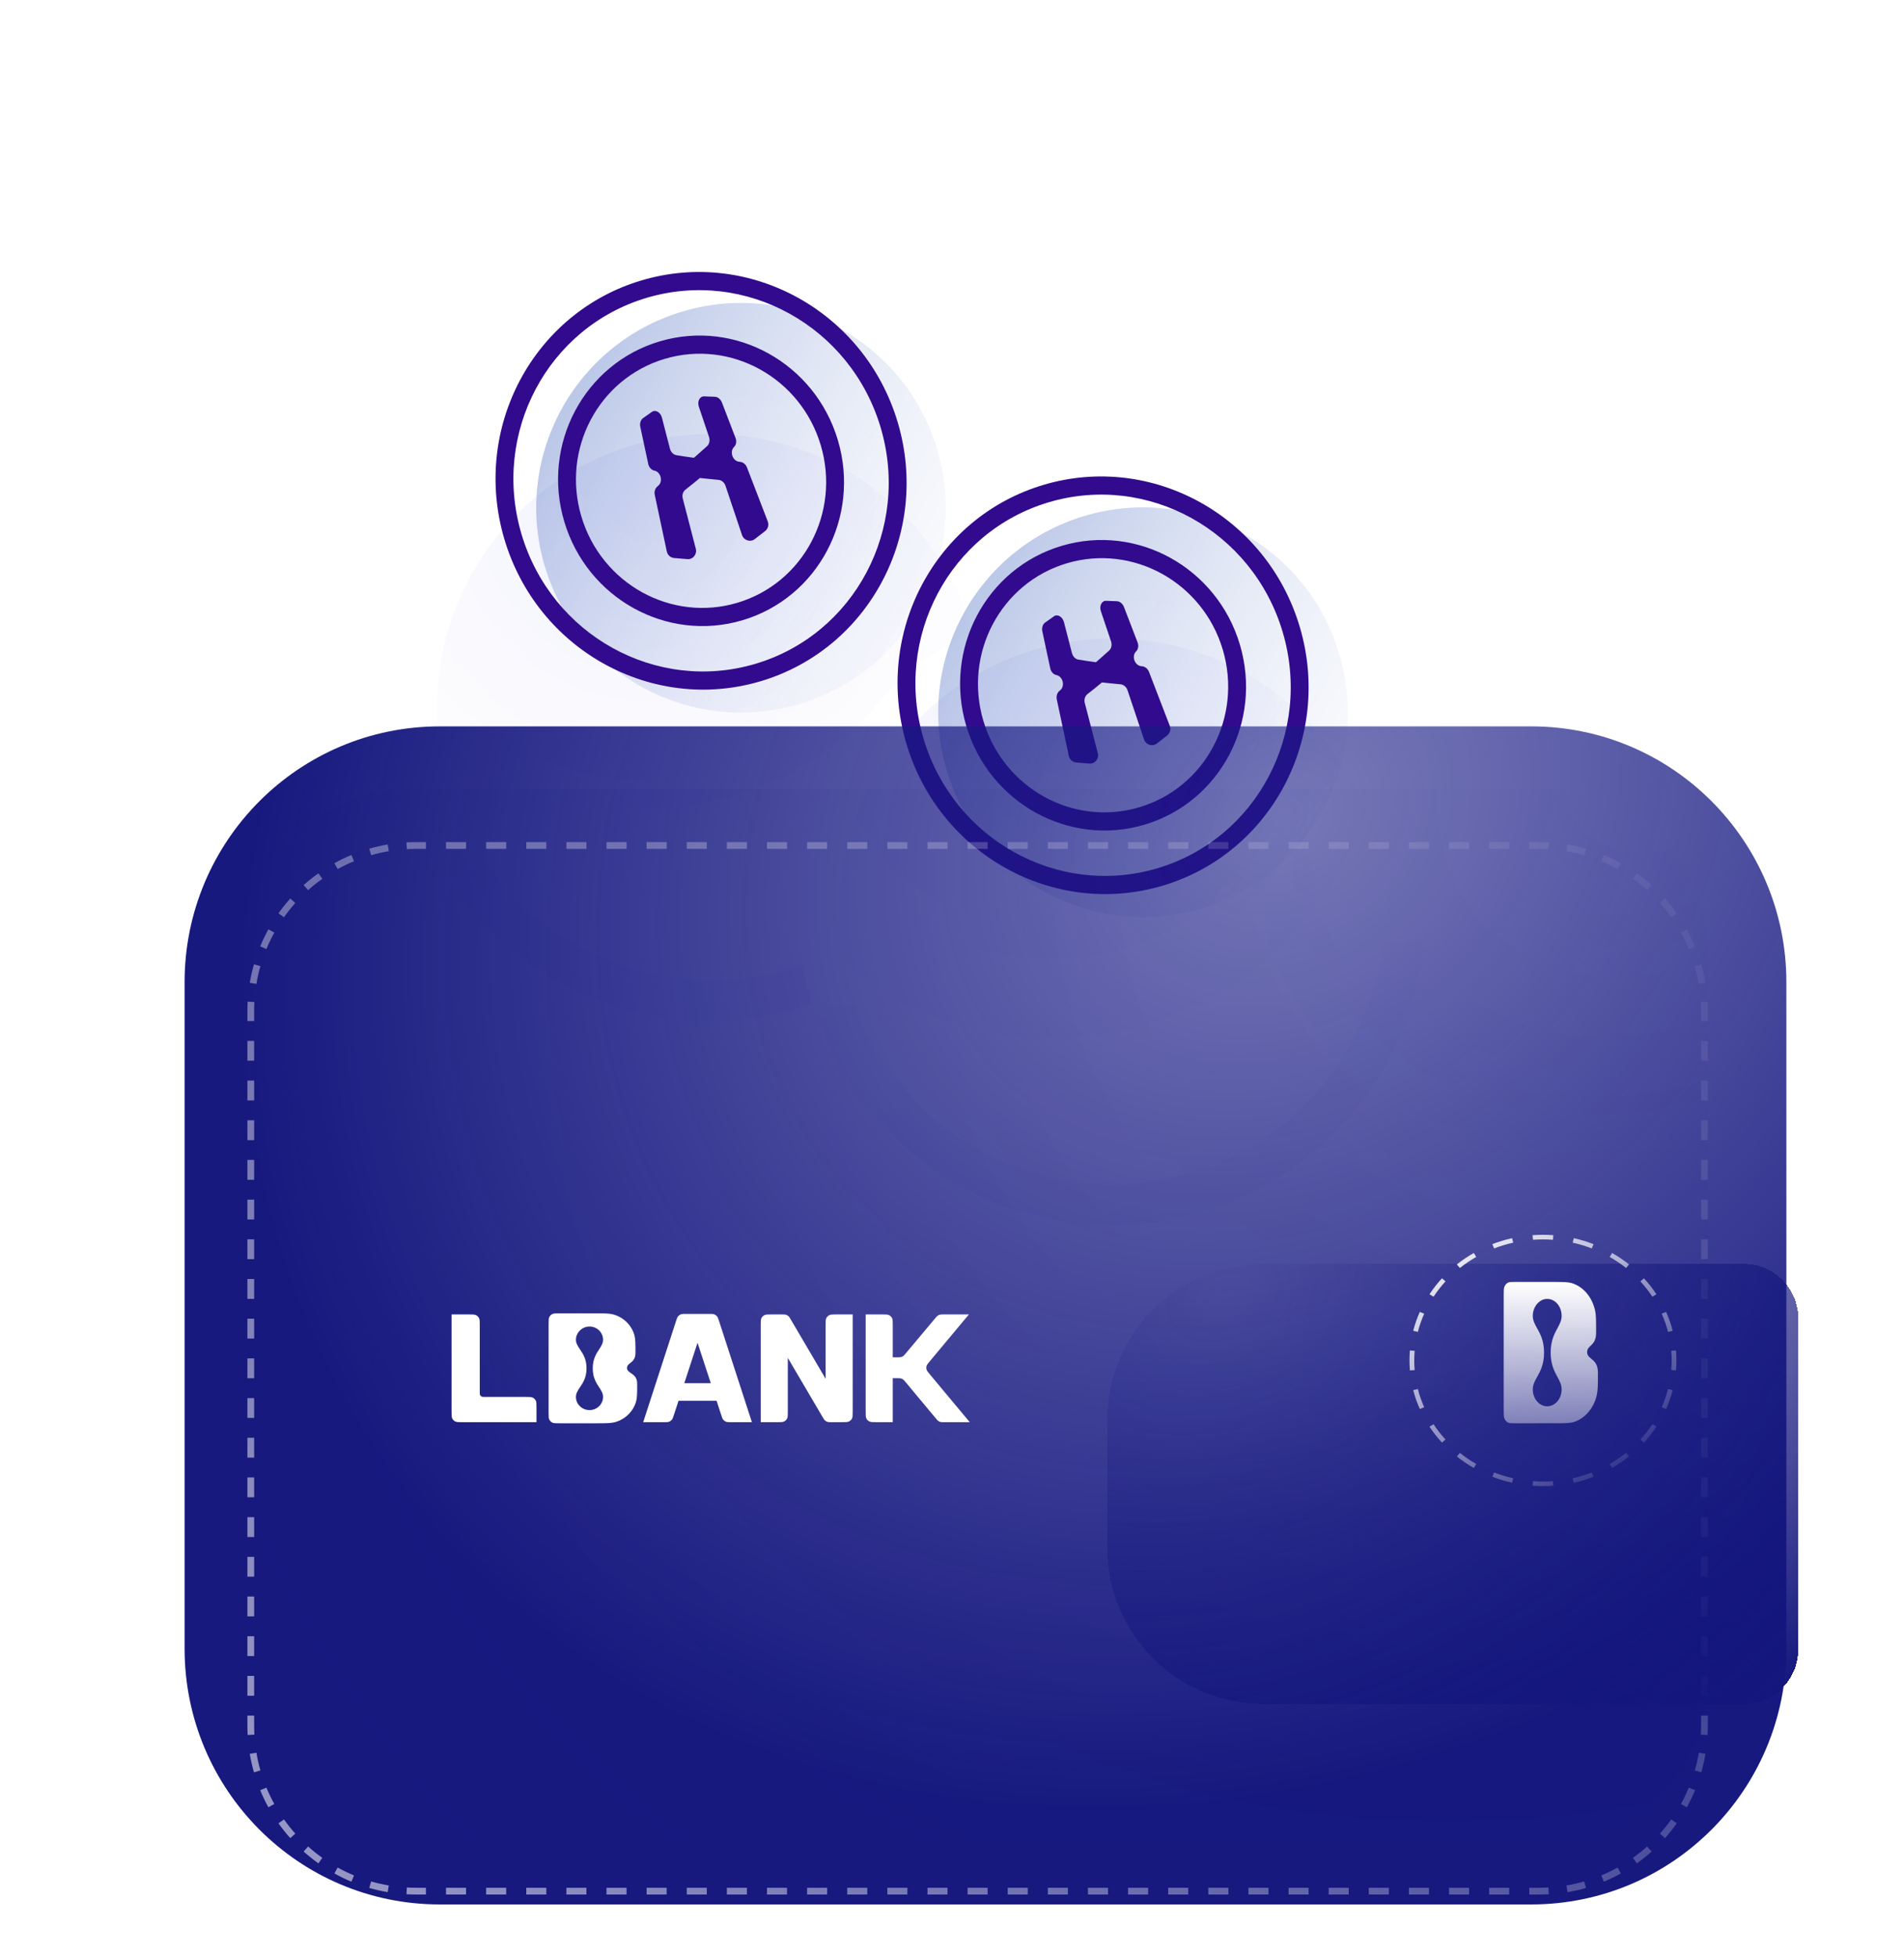 <svg width="108" height="111" viewBox="0 0 108 111" fill="none" xmlns="http://www.w3.org/2000/svg">
<g filter="url(#filter0_d_967_12671)">
<path d="M57.319 22.042C60.115 31.454 54.752 41.351 45.34 44.147C35.928 46.943 26.031 41.58 23.235 32.168C20.439 22.756 25.802 12.859 35.214 10.063C44.626 7.267 54.523 12.63 57.319 22.042Z" fill="url(#paint0_radial_967_12671)"/>
</g>
<g filter="url(#filter1_d_967_12671)">
<path fill-rule="evenodd" clip-rule="evenodd" d="M44.687 41.949C52.885 39.514 57.557 30.893 55.121 22.695C52.686 14.497 44.065 9.825 35.867 12.261C27.669 14.696 22.997 23.317 25.432 31.515C27.868 39.713 36.489 44.385 44.687 41.949ZM45.34 44.147C54.752 41.351 60.115 31.454 57.319 22.042C54.523 12.63 44.626 7.267 35.214 10.063C25.802 12.859 20.439 22.756 23.235 32.168C26.031 41.58 35.928 46.943 45.34 44.147Z" fill="url(#paint1_linear_967_12671)"/>
</g>
<path d="M30.898 32.103C29.072 25.954 32.575 19.488 38.724 17.662C44.873 15.835 51.338 19.339 53.165 25.488C54.992 31.636 51.488 38.102 45.339 39.928C39.19 41.755 32.725 38.251 30.898 32.103Z" fill="url(#paint2_linear_967_12671)"/>
<path fill-rule="evenodd" clip-rule="evenodd" d="M42.85 37.645C48.475 35.973 51.655 29.973 49.952 24.241C48.249 18.51 42.309 15.218 36.684 16.889C31.058 18.561 27.878 24.562 29.581 30.293C31.284 36.024 37.224 39.316 42.85 37.645ZM50.922 23.953C52.787 30.23 49.304 36.803 43.143 38.633C36.982 40.463 30.476 36.858 28.611 30.581C26.746 24.304 30.229 17.731 36.39 15.901C42.551 14.071 49.057 17.676 50.922 23.953Z" fill="#320A8D"/>
<path fill-rule="evenodd" clip-rule="evenodd" d="M41.821 34.185C45.571 33.071 47.691 29.071 46.556 25.25C45.421 21.429 41.461 19.235 37.71 20.349C33.96 21.463 31.84 25.463 32.975 29.284C34.11 33.105 38.071 35.3 41.821 34.185ZM47.526 24.962C48.823 29.328 46.401 33.901 42.115 35.174C37.829 36.447 33.303 33.939 32.005 29.573C30.708 25.206 33.131 20.634 37.417 19.36C41.703 18.087 46.229 20.595 47.526 24.962Z" fill="#320A8D"/>
<path fill-rule="evenodd" clip-rule="evenodd" d="M40.551 22.501C40.347 22.494 40.143 22.486 39.944 22.478C39.692 22.463 39.539 22.762 39.641 23.064C39.834 23.638 40.025 24.207 40.218 24.782C40.28 24.972 40.239 25.175 40.117 25.291C39.869 25.517 39.615 25.739 39.361 25.961C39.029 25.919 38.693 25.866 38.363 25.812C38.191 25.784 38.051 25.634 38 25.441C37.848 24.854 37.698 24.273 37.546 23.686C37.464 23.372 37.174 23.21 36.972 23.361C36.805 23.478 36.644 23.599 36.475 23.711C36.341 23.808 36.277 24.007 36.321 24.214C36.473 24.913 36.619 25.614 36.77 26.308C36.811 26.504 36.951 26.654 37.118 26.689C37.494 26.763 37.63 27.332 37.312 27.567C37.169 27.672 37.098 27.868 37.14 28.064C37.367 29.13 37.595 30.201 37.822 31.267C37.866 31.474 38.03 31.628 38.237 31.645C38.485 31.668 38.739 31.688 38.992 31.709C39.308 31.733 39.549 31.431 39.467 31.117C39.219 30.17 38.977 29.221 38.728 28.269C38.676 28.076 38.74 27.876 38.882 27.767C39.159 27.549 39.432 27.332 39.701 27.106C40.049 27.143 40.397 27.181 40.749 27.212C40.927 27.227 41.09 27.358 41.152 27.549C41.462 28.477 41.777 29.404 42.088 30.338C42.19 30.646 42.556 30.763 42.809 30.575C43.01 30.419 43.211 30.264 43.407 30.11C43.566 29.984 43.624 29.763 43.548 29.566C43.156 28.549 42.763 27.527 42.371 26.51C42.298 26.323 42.137 26.196 41.955 26.188C41.562 26.17 41.364 25.614 41.638 25.346C41.764 25.224 41.793 25.018 41.722 24.837C41.467 24.168 41.207 23.501 40.954 22.837C40.879 22.64 40.714 22.503 40.551 22.501Z" fill="#320A8D"/>
<g filter="url(#filter2_d_967_12671)">
<path d="M80.123 33.637C82.919 43.049 77.556 52.945 68.144 55.742C58.731 58.538 48.835 53.174 46.038 43.762C43.242 34.35 48.606 24.453 58.018 21.657C67.43 18.861 77.327 24.224 80.123 33.637Z" fill="url(#paint3_radial_967_12671)"/>
</g>
<g filter="url(#filter3_d_967_12671)">
<path fill-rule="evenodd" clip-rule="evenodd" d="M67.491 53.544C75.689 51.108 80.361 42.488 77.925 34.289C75.49 26.091 66.869 21.419 58.671 23.855C50.472 26.291 45.8 34.911 48.236 43.109C50.672 51.308 59.292 55.98 67.491 53.544ZM68.144 55.742C77.556 52.945 82.919 43.049 80.123 33.637C77.327 24.224 67.43 18.861 58.018 21.657C48.606 24.453 43.242 34.35 46.038 43.762C48.835 53.174 58.731 58.538 68.144 55.742Z" fill="url(#paint4_linear_967_12671)"/>
</g>
<path d="M53.701 43.697C51.874 37.548 55.378 31.083 61.527 29.256C67.676 27.429 74.141 30.933 75.968 37.082C77.794 43.231 74.29 49.696 68.142 51.523C61.993 53.349 55.528 49.846 53.701 43.697Z" fill="url(#paint5_linear_967_12671)"/>
<path fill-rule="evenodd" clip-rule="evenodd" d="M65.652 49.239C71.278 47.568 74.458 41.567 72.755 35.836C71.052 30.104 65.112 26.813 59.486 28.484C53.861 30.155 50.681 36.156 52.384 41.887C54.087 47.619 60.027 50.91 65.652 49.239ZM73.725 35.547C75.59 41.825 72.107 48.397 65.946 50.227C59.785 52.058 53.279 48.453 51.414 42.176C49.549 35.898 53.032 29.326 59.193 27.496C65.354 25.665 71.86 29.27 73.725 35.547Z" fill="#320A8D"/>
<path fill-rule="evenodd" clip-rule="evenodd" d="M64.625 45.78C68.375 44.666 70.495 40.665 69.36 36.844C68.225 33.023 64.264 30.829 60.514 31.943C56.764 33.057 54.644 37.058 55.779 40.879C56.914 44.7 60.874 46.894 64.625 45.78ZM70.33 36.556C71.627 40.923 69.204 45.495 64.918 46.768C60.632 48.041 56.106 45.534 54.809 41.167C53.512 36.8 55.934 32.228 60.22 30.955C64.506 29.681 69.032 32.189 70.33 36.556Z" fill="#320A8D"/>
<path fill-rule="evenodd" clip-rule="evenodd" d="M63.355 34.095C63.151 34.088 62.946 34.081 62.747 34.072C62.496 34.057 62.343 34.356 62.444 34.659C62.637 35.233 62.829 35.802 63.022 36.376C63.084 36.566 63.043 36.77 62.92 36.885C62.673 37.111 62.419 37.333 62.165 37.555C61.832 37.513 61.497 37.46 61.166 37.406C60.995 37.378 60.855 37.228 60.803 37.035C60.652 36.449 60.501 35.867 60.35 35.281C60.268 34.967 59.978 34.805 59.776 34.955C59.608 35.072 59.448 35.194 59.279 35.306C59.145 35.402 59.081 35.602 59.125 35.808C59.277 36.507 59.423 37.208 59.573 37.902C59.615 38.099 59.755 38.249 59.922 38.283C60.298 38.358 60.433 38.927 60.116 39.162C59.973 39.266 59.902 39.462 59.943 39.658C60.17 40.724 60.399 41.796 60.625 42.861C60.67 43.068 60.834 43.222 61.041 43.24C61.289 43.262 61.542 43.283 61.795 43.303C62.111 43.328 62.353 43.025 62.271 42.711C62.023 41.764 61.781 40.816 61.531 39.863C61.48 39.67 61.544 39.471 61.685 39.361C61.963 39.143 62.236 38.927 62.505 38.7C62.853 38.738 63.201 38.775 63.553 38.806C63.731 38.821 63.894 38.953 63.956 39.143C64.266 40.072 64.58 40.999 64.891 41.932C64.994 42.24 65.36 42.357 65.613 42.169C65.814 42.014 66.015 41.858 66.21 41.704C66.369 41.578 66.427 41.358 66.352 41.16C65.96 40.143 65.567 39.121 65.175 38.104C65.102 37.917 64.941 37.79 64.759 37.782C64.366 37.764 64.167 37.208 64.442 36.941C64.568 36.819 64.597 36.613 64.526 36.431C64.271 35.762 64.011 35.095 63.758 34.432C63.682 34.234 63.518 34.097 63.355 34.095Z" fill="#320A8D"/>
<g filter="url(#filter4_bi_967_12671)">
<path d="M10.471 58.701C10.471 50.689 16.95 44.193 24.942 44.193H86.856C94.849 44.193 101.328 50.689 101.328 58.701V96.492C101.328 104.505 94.849 111 86.856 111H24.942C16.95 111 10.471 104.505 10.471 96.492V58.701Z" fill="url(#paint6_radial_967_12671)" fill-opacity="0.99"/>
</g>
<g filter="url(#filter5_i_967_12671)">
<path d="M96.874 98.237C96.874 103.318 92.765 107.437 87.697 107.437H23.211C18.142 107.437 14.034 103.318 14.034 98.237V56.956C14.034 51.875 18.142 47.756 23.211 47.756H87.697C92.765 47.756 96.874 51.875 96.874 56.956V98.237Z" fill="url(#paint7_radial_967_12671)" fill-opacity="0.1"/>
</g>
<path fill-rule="evenodd" clip-rule="evenodd" d="M23.056 107.422L23.077 107.039C23.248 107.049 23.419 107.054 23.592 107.054H24.161V107.437H23.592C23.413 107.437 23.234 107.432 23.056 107.422ZM86.745 107.437V107.054H87.314C87.487 107.054 87.659 107.049 87.829 107.039L87.851 107.422C87.673 107.432 87.494 107.437 87.314 107.437H86.745ZM88.916 107.303L88.853 106.925C89.194 106.867 89.529 106.791 89.856 106.696L89.962 107.065C89.621 107.163 89.272 107.243 88.916 107.303ZM90.974 106.71L90.827 106.356C91.145 106.223 91.455 106.074 91.754 105.908L91.939 106.243C91.627 106.416 91.305 106.572 90.974 106.71ZM92.846 105.67L92.625 105.358C92.905 105.158 93.174 104.943 93.429 104.714L93.684 105C93.418 105.238 93.138 105.462 92.846 105.67ZM94.442 104.24C94.68 103.973 94.904 103.692 95.111 103.4L94.799 103.178C94.6 103.458 94.386 103.728 94.157 103.984L94.442 104.24ZM95.682 102.49C95.855 102.178 96.011 101.855 96.148 101.522L95.795 101.375C95.663 101.694 95.513 102.005 95.348 102.304L95.682 102.49ZM96.502 100.508L96.135 100.402C96.229 100.074 96.305 99.738 96.363 99.396L96.74 99.46C96.68 99.816 96.6 100.166 96.502 100.508ZM96.874 57.902H96.491V57.34C96.491 57.166 96.486 56.994 96.477 56.823L96.859 56.802C96.869 56.98 96.874 57.159 96.874 57.34V57.902ZM96.74 55.734L96.363 55.797C96.305 55.455 96.229 55.12 96.135 54.791L96.502 54.686C96.6 55.027 96.68 55.377 96.74 55.734ZM96.148 53.671L95.795 53.818C95.663 53.499 95.513 53.189 95.348 52.889L95.682 52.703C95.855 53.016 96.011 53.339 96.148 53.671ZM95.111 51.794L94.799 52.016C94.6 51.735 94.386 51.466 94.157 51.209L94.442 50.954C94.68 51.221 94.904 51.501 95.111 51.794ZM93.684 50.194L93.429 50.48C93.174 50.25 92.905 50.035 92.625 49.836L92.846 49.523C93.138 49.731 93.418 49.955 93.684 50.194ZM91.939 48.95L91.754 49.286C91.455 49.12 91.145 48.97 90.827 48.838L90.974 48.483C91.305 48.621 91.627 48.778 91.939 48.95ZM89.962 48.129L89.856 48.497C89.529 48.403 89.194 48.326 88.853 48.268L88.916 47.89C89.272 47.95 89.621 48.03 89.962 48.129ZM24.161 47.756H23.592C23.413 47.756 23.234 47.761 23.056 47.771L23.077 48.154C23.248 48.145 23.419 48.14 23.592 48.14H24.161V47.756ZM21.99 47.89L22.054 48.268C21.713 48.326 21.378 48.403 21.051 48.497L20.945 48.129C21.286 48.03 21.635 47.95 21.99 47.89ZM19.933 48.483L20.08 48.838C19.761 48.97 19.452 49.12 19.153 49.286L18.968 48.95C19.279 48.778 19.602 48.621 19.933 48.483ZM18.06 49.523C17.769 49.731 17.489 49.955 17.223 50.194L17.477 50.48C17.733 50.25 18.002 50.035 18.282 49.836L18.06 49.523ZM16.465 50.954L16.75 51.209C16.521 51.466 16.306 51.735 16.107 52.016L15.796 51.794C16.003 51.501 16.227 51.221 16.465 50.954ZM15.224 52.703C15.052 53.016 14.896 53.339 14.759 53.671L15.112 53.818C15.244 53.499 15.393 53.189 15.559 52.889L15.224 52.703ZM14.405 54.686L14.772 54.791C14.678 55.12 14.601 55.455 14.544 55.797L14.167 55.734C14.227 55.377 14.306 55.028 14.405 54.686ZM14.033 97.291H14.416V97.854C14.416 98.027 14.42 98.199 14.43 98.37L14.048 98.391C14.038 98.213 14.033 98.034 14.033 97.854V97.291ZM14.167 99.46L14.544 99.396C14.601 99.738 14.678 100.074 14.772 100.402L14.405 100.508C14.306 100.166 14.227 99.816 14.167 99.46ZM14.759 101.522L15.112 101.375C15.244 101.694 15.393 102.005 15.559 102.304L15.224 102.49C15.052 102.178 14.896 101.855 14.759 101.522ZM15.796 103.4L16.107 103.178C16.306 103.458 16.521 103.728 16.75 103.984L16.465 104.24C16.227 103.973 16.003 103.692 15.796 103.4ZM17.223 105L17.477 104.714C17.733 104.943 18.002 105.158 18.282 105.358L18.06 105.67C17.769 105.462 17.489 105.238 17.223 105ZM18.968 106.243L19.153 105.908C19.452 106.074 19.761 106.223 20.08 106.356L19.933 106.71C19.602 106.572 19.279 106.416 18.968 106.243ZM21.99 107.303L22.054 106.925C21.713 106.867 21.378 106.791 21.051 106.696L20.945 107.065C21.286 107.163 21.635 107.243 21.99 107.303ZM14.033 96.166H14.416V95.04H14.033V96.166ZM14.033 93.915H14.416V92.79H14.033V93.915ZM14.033 91.664H14.416V90.539H14.033V91.664ZM14.033 89.413H14.416V88.288H14.033V89.413ZM14.033 87.162H14.416V86.037H14.033V87.162ZM14.033 84.912H14.416V83.786H14.033V84.912ZM14.033 82.661H14.416V81.536H14.033V82.661ZM14.033 80.41H14.416V79.285H14.033V80.41ZM14.033 78.159H14.416V77.034H14.033V78.159ZM14.033 75.909H14.416V74.783H14.033V75.909ZM14.033 73.658H14.416V72.532H14.033V73.658ZM14.033 71.407H14.416V70.282H14.033V71.407ZM14.033 69.156H14.416V68.031H14.033V69.156ZM14.033 66.906H14.416V65.78H14.033V66.906ZM14.033 64.655H14.416V63.529H14.033V64.655ZM14.033 62.404H14.416V61.279H14.033V62.404ZM14.033 60.153H14.416V59.028H14.033V60.153ZM14.033 57.902H14.416V57.34C14.416 57.166 14.42 56.994 14.43 56.823L14.048 56.802C14.038 56.98 14.033 57.159 14.033 57.34V57.902ZM25.299 47.756V48.14H26.437V47.756H25.299ZM27.575 47.756V48.14H28.713V47.756H27.575ZM29.851 47.756V48.14H30.989V47.756H29.851ZM32.127 47.756V48.14H33.264V47.756H32.127ZM34.402 47.756V48.14H35.54V47.756H34.402ZM36.678 47.756V48.14H37.816V47.756H36.678ZM38.954 47.756V48.14H40.092V47.756H38.954ZM41.23 47.756V48.14H42.368V47.756H41.23ZM43.505 47.756V48.14H44.643V47.756H43.505ZM45.781 47.756V48.14H46.919V47.756H45.781ZM48.057 47.756V48.14H49.195V47.756H48.057ZM50.333 47.756V48.14H51.471V47.756H50.333ZM52.609 47.756V48.14H53.746V47.756H52.609ZM54.884 47.756V48.14H56.022V47.756H54.884ZM57.16 47.756V48.14H58.298V47.756H57.16ZM59.436 47.756V48.14H60.574V47.756H59.436ZM61.712 47.756V48.14H62.85V47.756H61.712ZM63.987 47.756V48.14H65.125V47.756H63.987ZM66.263 47.756V48.14H67.401V47.756H66.263ZM68.539 47.756V48.14H69.677V47.756H68.539ZM70.815 47.756V48.14H71.953V47.756H70.815ZM73.091 47.756V48.14H74.229V47.756H73.091ZM75.367 47.756V48.14H76.504V47.756H75.367ZM77.642 47.756V48.14H78.78V47.756H77.642ZM79.918 47.756V48.14H81.056V47.756H79.918ZM82.194 47.756V48.14H83.332V47.756H82.194ZM84.47 47.756V48.14H85.608V47.756H84.47ZM86.745 47.756V48.14H87.314C87.487 48.14 87.659 48.145 87.829 48.154L87.851 47.771C87.673 47.761 87.494 47.756 87.314 47.756H86.745ZM96.874 59.028H96.491V60.153H96.874V59.028ZM96.874 61.279H96.491V62.404H96.874V61.279ZM96.874 63.529H96.491V64.655H96.874V63.529ZM96.874 65.78H96.491V66.906H96.874V65.78ZM96.874 68.031H96.491V69.156H96.874V68.031ZM96.874 70.282H96.491V71.407H96.874V70.282ZM96.874 72.532H96.491V73.658H96.874V72.532ZM96.874 74.783H96.491V75.909H96.874V74.783ZM96.874 77.034H96.491V78.159H96.874V77.034ZM96.874 79.285H96.491V80.41H96.874V79.285ZM96.874 81.536H96.491V82.661H96.874V81.536ZM96.874 83.786H96.491V84.912H96.874V83.786ZM96.874 86.037H96.491V87.162H96.874V86.037ZM96.874 88.288H96.491V89.413H96.874V88.288ZM96.874 90.539H96.491V91.664H96.874V90.539ZM96.874 92.79H96.491V93.915H96.874V92.79ZM96.874 95.04H96.491V96.166H96.874V95.04ZM96.874 97.291H96.491V97.854C96.491 98.027 96.486 98.199 96.477 98.37L96.859 98.391C96.869 98.213 96.874 98.034 96.874 97.854V97.291ZM85.608 107.437V107.054H84.47V107.437H85.608ZM83.332 107.437V107.054H82.194V107.437H83.332ZM81.056 107.437V107.054H79.918V107.437H81.056ZM78.78 107.437V107.054H77.642V107.437H78.78ZM76.504 107.437V107.054H75.366V107.437H76.504ZM74.229 107.437V107.054H73.091V107.437H74.229ZM71.953 107.437V107.054H70.815V107.437H71.953ZM69.677 107.437V107.054H68.539V107.437H69.677ZM67.401 107.437V107.054H66.263V107.437H67.401ZM65.125 107.437V107.054H63.987V107.437H65.125ZM62.85 107.437V107.054H61.712V107.437H62.85ZM60.574 107.437V107.054H59.436V107.437H60.574ZM58.298 107.437V107.054H57.16V107.437H58.298ZM56.022 107.437V107.054H54.884V107.437H56.022ZM53.746 107.437V107.054H52.609V107.437H53.746ZM51.471 107.437V107.054H50.333V107.437H51.471ZM49.195 107.437V107.054H48.057V107.437H49.195ZM46.919 107.437V107.054H45.781V107.437H46.919ZM44.643 107.437V107.054H43.505V107.437H44.643ZM42.368 107.437V107.054H41.23V107.437H42.368ZM40.092 107.437V107.054H38.954V107.437H40.092ZM37.816 107.437V107.054H36.678V107.437H37.816ZM35.54 107.437V107.054H34.402V107.437H35.54ZM33.264 107.437V107.054H32.127V107.437H33.264ZM30.989 107.437V107.054H29.851V107.437H30.989ZM28.713 107.437V107.054H27.575V107.437H28.713ZM26.437 107.437V107.054H25.299V107.437H26.437Z" fill="url(#paint8_linear_967_12671)"/>
<g filter="url(#filter6_bdi_967_12671)">
<path d="M64.807 73.542C64.807 68.648 68.757 64.681 73.63 64.681H100.931C102.626 64.681 104 66.061 104 67.763V86.54C104 88.242 102.626 89.622 100.931 89.622H73.63C68.757 89.622 64.807 85.654 64.807 80.76V73.542Z" fill="url(#paint9_radial_967_12671)" fill-opacity="0.99" shape-rendering="crispEdges"/>
</g>
<path fill-rule="evenodd" clip-rule="evenodd" d="M85.338 80.452C85.294 80.349 85.294 80.214 85.294 79.945V73.467C85.294 73.198 85.294 73.063 85.338 72.96C85.378 72.87 85.44 72.796 85.517 72.75C85.604 72.698 85.719 72.698 85.948 72.698H88.085C88.655 72.698 88.94 72.698 89.174 72.771C89.808 72.971 90.304 73.555 90.474 74.302C90.536 74.577 90.536 74.913 90.536 75.584C90.536 76.02 90.368 76.18 90.225 76.317C90.119 76.418 90.026 76.507 90.026 76.686C90.026 76.863 90.134 76.951 90.259 77.054C90.432 77.195 90.638 77.364 90.638 77.828C90.638 78.498 90.638 78.833 90.576 79.108C90.406 79.855 89.91 80.439 89.276 80.64C89.042 80.713 88.758 80.713 88.189 80.713L85.948 80.714C85.719 80.714 85.605 80.714 85.517 80.662C85.44 80.616 85.378 80.542 85.338 80.452ZM88.341 75.326C88.469 75.089 88.58 74.884 88.58 74.622C88.58 74.09 88.214 73.66 87.762 73.66C87.31 73.66 86.943 74.111 86.943 74.622C86.943 74.884 87.057 75.089 87.189 75.326C87.369 75.651 87.583 76.034 87.583 76.706C87.583 77.378 87.369 77.761 87.189 78.086C87.057 78.323 86.943 78.528 86.943 78.79C86.943 79.322 87.31 79.752 87.762 79.752C88.214 79.752 88.58 79.322 88.58 78.79C88.58 78.528 88.469 78.323 88.341 78.086C88.166 77.761 87.958 77.378 87.958 76.706C87.958 76.034 88.166 75.651 88.341 75.326Z" fill="url(#paint10_linear_967_12671)"/>
<path fill-rule="evenodd" clip-rule="evenodd" d="M95.069 77.717L94.798 77.696C94.813 77.516 94.82 77.335 94.82 77.151C94.82 76.968 94.813 76.786 94.798 76.606L95.069 76.585C95.084 76.772 95.092 76.961 95.092 77.151C95.092 77.342 95.084 77.531 95.069 77.717ZM94.88 75.469C94.785 75.099 94.659 74.741 94.506 74.397L94.256 74.5C94.404 74.831 94.525 75.176 94.616 75.532L94.88 75.469ZM93.957 73.397L93.728 73.537C93.525 73.23 93.297 72.939 93.047 72.666L93.25 72.493C93.51 72.775 93.747 73.078 93.957 73.397ZM92.406 71.707L92.233 71.908C91.942 71.677 91.633 71.467 91.306 71.281L91.445 71.056C91.783 71.249 92.105 71.467 92.406 71.707ZM90.391 70.555L90.29 70.798C89.942 70.664 89.581 70.554 89.209 70.471L89.27 70.216C89.656 70.302 90.031 70.416 90.391 70.555ZM88.109 70.046C87.915 70.032 87.719 70.025 87.521 70.025C87.323 70.025 87.127 70.032 86.933 70.046L86.953 70.307C87.14 70.293 87.33 70.287 87.521 70.287C87.712 70.287 87.901 70.293 88.088 70.307L88.109 70.046ZM85.771 70.216L85.832 70.471C85.46 70.554 85.099 70.664 84.751 70.798L84.65 70.555C85.011 70.416 85.385 70.302 85.771 70.216ZM83.597 71.056L83.735 71.281C83.409 71.467 83.099 71.677 82.809 71.908L82.636 71.707C82.937 71.467 83.258 71.249 83.597 71.056ZM81.791 72.493L81.994 72.666C81.744 72.939 81.516 73.23 81.314 73.537L81.084 73.397C81.295 73.078 81.531 72.775 81.791 72.493ZM80.536 74.397L80.785 74.5C80.637 74.831 80.516 75.176 80.425 75.532L80.161 75.469C80.256 75.099 80.382 74.741 80.536 74.397ZM79.973 76.585C79.957 76.772 79.949 76.961 79.949 77.151C79.949 77.342 79.957 77.531 79.973 77.717L80.243 77.696C80.228 77.516 80.221 77.335 80.221 77.151C80.221 76.968 80.228 76.786 80.243 76.606L79.973 76.585ZM80.161 78.834L80.425 78.771C80.516 79.126 80.637 79.471 80.785 79.802L80.536 79.906C80.382 79.561 80.256 79.203 80.161 78.834ZM81.084 80.906L81.314 80.766C81.516 81.073 81.744 81.364 81.994 81.636L81.791 81.81C81.531 81.527 81.295 81.225 81.084 80.906ZM82.636 82.596L82.809 82.394C83.099 82.625 83.409 82.835 83.735 83.022L83.597 83.247C83.258 83.053 82.937 82.835 82.636 82.596ZM84.65 83.747L84.751 83.505C85.099 83.639 85.46 83.748 85.832 83.831L85.771 84.086C85.385 84 85.011 83.886 84.65 83.747ZM86.933 84.256C87.127 84.27 87.323 84.277 87.521 84.277C87.719 84.277 87.915 84.27 88.109 84.256L88.088 83.995C87.901 84.009 87.712 84.016 87.521 84.016C87.33 84.016 87.14 84.009 86.953 83.995L86.933 84.256ZM89.27 84.086L89.209 83.831C89.581 83.748 89.942 83.639 90.29 83.505L90.391 83.747C90.031 83.886 89.656 84 89.27 84.086ZM91.445 83.247L91.306 83.022C91.633 82.835 91.942 82.625 92.233 82.394L92.406 82.596C92.105 82.835 91.783 83.053 91.445 83.247ZM93.25 81.81L93.047 81.636C93.297 81.364 93.525 81.073 93.728 80.766L93.957 80.906C93.747 81.225 93.51 81.527 93.25 81.81ZM94.506 79.906L94.256 79.802C94.404 79.471 94.525 79.126 94.616 78.771L94.88 78.834C94.785 79.203 94.659 79.561 94.506 79.906Z" fill="url(#paint11_linear_967_12671)"/>
<path fill-rule="evenodd" clip-rule="evenodd" d="M31.16 80.51C31.118 80.43 31.118 80.325 31.118 80.116V75.078C31.118 74.868 31.118 74.763 31.16 74.683C31.196 74.613 31.255 74.556 31.327 74.52C31.409 74.479 31.517 74.479 31.732 74.479H33.742C34.278 74.479 34.545 74.479 34.765 74.536C35.362 74.692 35.828 75.146 35.987 75.727C36.046 75.941 36.046 76.202 36.046 76.724C36.046 77.064 35.888 77.188 35.754 77.294C35.653 77.373 35.566 77.442 35.566 77.581C35.566 77.719 35.668 77.787 35.786 77.867C35.949 77.977 36.142 78.108 36.142 78.47C36.142 78.991 36.142 79.251 36.084 79.465C35.924 80.046 35.458 80.501 34.861 80.656C34.642 80.713 34.374 80.713 33.84 80.714L31.732 80.714C31.517 80.714 31.41 80.714 31.327 80.674C31.255 80.638 31.196 80.581 31.16 80.51ZM38.489 79.436L38.227 80.236C38.178 80.385 38.153 80.46 38.107 80.515C38.065 80.564 38.012 80.602 37.952 80.626C37.883 80.652 37.803 80.652 37.642 80.652H36.483L38.343 74.928C38.391 74.778 38.416 74.703 38.462 74.647C38.504 74.598 38.557 74.56 38.617 74.537C38.686 74.51 38.767 74.51 38.928 74.51H40.205C40.366 74.51 40.447 74.51 40.516 74.537C40.576 74.56 40.629 74.598 40.671 74.647C40.717 74.703 40.742 74.778 40.79 74.928L42.651 80.652H41.492C41.331 80.652 41.25 80.652 41.182 80.626C41.121 80.602 41.068 80.564 41.027 80.516C40.98 80.46 40.956 80.385 40.907 80.236L40.645 79.436H38.489ZM38.816 78.439H40.318L39.566 76.147L38.816 78.439ZM26.228 80.652C26.013 80.652 25.905 80.652 25.823 80.611C25.751 80.576 25.692 80.518 25.655 80.448C25.613 80.368 25.613 80.263 25.613 80.053V74.541H26.599C26.814 74.541 26.921 74.541 27.003 74.582C27.076 74.618 27.134 74.675 27.171 74.746C27.213 74.826 27.213 74.93 27.213 75.14V78.919C27.213 79.023 27.213 79.076 27.234 79.116C27.253 79.151 27.282 79.18 27.318 79.198C27.359 79.218 27.413 79.218 27.52 79.218H29.816C30.031 79.218 30.139 79.218 30.221 79.259C30.293 79.295 30.352 79.352 30.389 79.422C30.431 79.502 30.431 79.607 30.431 79.817V80.652H26.228ZM43.151 75.14C43.151 74.93 43.151 74.826 43.193 74.746C43.23 74.675 43.288 74.618 43.361 74.582C43.443 74.541 43.55 74.541 43.765 74.541H44.331C44.461 74.541 44.526 74.541 44.584 74.56C44.635 74.576 44.682 74.603 44.722 74.638C44.767 74.678 44.8 74.733 44.864 74.843L46.831 78.189V75.14C46.831 74.93 46.831 74.826 46.873 74.746C46.91 74.675 46.969 74.618 47.041 74.582C47.123 74.541 47.231 74.541 47.446 74.541H48.367V80.053C48.367 80.262 48.367 80.367 48.326 80.447C48.289 80.517 48.23 80.574 48.158 80.61C48.076 80.651 47.968 80.651 47.754 80.651L47.188 80.652C47.058 80.652 46.993 80.652 46.935 80.633C46.884 80.617 46.836 80.591 46.796 80.555C46.751 80.515 46.719 80.46 46.654 80.351L44.687 77.004V80.053C44.687 80.263 44.687 80.368 44.645 80.448C44.608 80.518 44.55 80.576 44.477 80.611C44.395 80.652 44.288 80.652 44.073 80.652H43.151V75.14ZM50.025 74.541H49.104V80.052C49.104 80.261 49.104 80.366 49.145 80.446C49.182 80.517 49.241 80.574 49.313 80.61C49.395 80.651 49.503 80.651 49.718 80.651H50.64V78.158H50.891C50.999 78.158 51.053 78.158 51.102 78.171C51.146 78.183 51.188 78.202 51.225 78.228C51.267 78.257 51.3 78.298 51.368 78.379L53.078 80.431C53.145 80.512 53.179 80.553 53.221 80.582C53.258 80.608 53.3 80.627 53.344 80.639C53.394 80.652 53.447 80.652 53.555 80.652H55.008L52.747 77.943C52.635 77.809 52.579 77.741 52.557 77.666C52.538 77.6 52.538 77.531 52.557 77.465C52.579 77.39 52.635 77.323 52.748 77.188L52.748 77.188L54.959 74.541H53.521C53.414 74.541 53.361 74.541 53.311 74.555C53.267 74.566 53.226 74.585 53.189 74.611C53.147 74.64 53.114 74.68 53.046 74.761L51.374 76.753C51.306 76.834 51.272 76.874 51.231 76.904C51.194 76.929 51.152 76.948 51.108 76.96C51.059 76.973 51.005 76.973 50.898 76.973H50.64V75.14C50.64 74.93 50.64 74.826 50.598 74.746C50.561 74.675 50.502 74.618 50.43 74.582C50.348 74.541 50.24 74.541 50.025 74.541ZM33.982 76.524C34.103 76.339 34.207 76.18 34.207 75.975C34.207 75.562 33.863 75.227 33.438 75.227C33.013 75.227 32.668 75.578 32.668 75.975C32.668 76.18 32.775 76.339 32.899 76.524C33.069 76.776 33.269 77.074 33.269 77.597C33.269 78.119 33.069 78.418 32.899 78.67C32.775 78.854 32.668 79.014 32.668 79.218C32.668 79.631 33.013 79.966 33.438 79.966C33.863 79.966 34.207 79.631 34.207 79.218C34.207 79.014 34.103 78.854 33.982 78.67C33.817 78.418 33.622 78.119 33.622 77.597C33.622 77.074 33.817 76.776 33.982 76.524Z" fill="white"/>
<defs>
<filter id="filter0_d_967_12671" x="0.494" y="0.322" width="79.565" height="79.566" filterUnits="userSpaceOnUse" color-interpolation-filters="sRGB">
<feFlood flood-opacity="0" result="BackgroundImageFix"/>
<feColorMatrix in="SourceAlpha" type="matrix" values="0 0 0 0 0 0 0 0 0 0 0 0 0 0 0 0 0 0 127 0" result="hardAlpha"/>
<feOffset dy="13"/>
<feGaussianBlur stdDeviation="11"/>
<feComposite in2="hardAlpha" operator="out"/>
<feColorMatrix type="matrix" values="0 0 0 0 0.52 0 0 0 0 0.558 0 0 0 0 0.775 0 0 0 0.3 0"/>
<feBlend mode="normal" in2="BackgroundImageFix" result="effect1_dropShadow_967_12671"/>
<feBlend mode="normal" in="SourceGraphic" in2="effect1_dropShadow_967_12671" result="shape"/>
</filter>
<filter id="filter1_d_967_12671" x="0.494" y="0.322" width="79.565" height="79.566" filterUnits="userSpaceOnUse" color-interpolation-filters="sRGB">
<feFlood flood-opacity="0" result="BackgroundImageFix"/>
<feColorMatrix in="SourceAlpha" type="matrix" values="0 0 0 0 0 0 0 0 0 0 0 0 0 0 0 0 0 0 127 0" result="hardAlpha"/>
<feOffset dy="13"/>
<feGaussianBlur stdDeviation="11"/>
<feComposite in2="hardAlpha" operator="out"/>
<feColorMatrix type="matrix" values="0 0 0 0 0.52 0 0 0 0 0.558 0 0 0 0 0.775 0 0 0 0.3 0"/>
<feBlend mode="normal" in2="BackgroundImageFix" result="effect1_dropShadow_967_12671"/>
<feBlend mode="normal" in="SourceGraphic" in2="effect1_dropShadow_967_12671" result="shape"/>
</filter>
<filter id="filter2_d_967_12671" x="23.298" y="11.916" width="79.565" height="79.566" filterUnits="userSpaceOnUse" color-interpolation-filters="sRGB">
<feFlood flood-opacity="0" result="BackgroundImageFix"/>
<feColorMatrix in="SourceAlpha" type="matrix" values="0 0 0 0 0 0 0 0 0 0 0 0 0 0 0 0 0 0 127 0" result="hardAlpha"/>
<feOffset dy="13"/>
<feGaussianBlur stdDeviation="11"/>
<feComposite in2="hardAlpha" operator="out"/>
<feColorMatrix type="matrix" values="0 0 0 0 0.52 0 0 0 0 0.558 0 0 0 0 0.775 0 0 0 0.3 0"/>
<feBlend mode="normal" in2="BackgroundImageFix" result="effect1_dropShadow_967_12671"/>
<feBlend mode="normal" in="SourceGraphic" in2="effect1_dropShadow_967_12671" result="shape"/>
</filter>
<filter id="filter3_d_967_12671" x="23.298" y="11.916" width="79.565" height="79.566" filterUnits="userSpaceOnUse" color-interpolation-filters="sRGB">
<feFlood flood-opacity="0" result="BackgroundImageFix"/>
<feColorMatrix in="SourceAlpha" type="matrix" values="0 0 0 0 0 0 0 0 0 0 0 0 0 0 0 0 0 0 127 0" result="hardAlpha"/>
<feOffset dy="13"/>
<feGaussianBlur stdDeviation="11"/>
<feComposite in2="hardAlpha" operator="out"/>
<feColorMatrix type="matrix" values="0 0 0 0 0.52 0 0 0 0 0.558 0 0 0 0 0.775 0 0 0 0.3 0"/>
<feBlend mode="normal" in2="BackgroundImageFix" result="effect1_dropShadow_967_12671"/>
<feBlend mode="normal" in="SourceGraphic" in2="effect1_dropShadow_967_12671" result="shape"/>
</filter>
<filter id="filter4_bi_967_12671" x="-22.529" y="11.193" width="156.857" height="132.807" filterUnits="userSpaceOnUse" color-interpolation-filters="sRGB">
<feFlood flood-opacity="0" result="BackgroundImageFix"/>
<feGaussianBlur in="BackgroundImageFix" stdDeviation="16.5"/>
<feComposite in2="SourceAlpha" operator="in" result="effect1_backgroundBlur_967_12671"/>
<feBlend mode="normal" in="SourceGraphic" in2="effect1_backgroundBlur_967_12671" result="shape"/>
<feColorMatrix in="SourceAlpha" type="matrix" values="0 0 0 0 0 0 0 0 0 0 0 0 0 0 0 0 0 0 127 0" result="hardAlpha"/>
<feOffset dy="-3"/>
<feGaussianBlur stdDeviation="3.5"/>
<feComposite in2="hardAlpha" operator="arithmetic" k2="-1" k3="1"/>
<feColorMatrix type="matrix" values="0 0 0 0 1 0 0 0 0 1 0 0 0 0 1 0 0 0 0.57 0"/>
<feBlend mode="normal" in2="shape" result="effect2_innerShadow_967_12671"/>
</filter>
<filter id="filter5_i_967_12671" x="14.033" y="44.756" width="82.841" height="62.681" filterUnits="userSpaceOnUse" color-interpolation-filters="sRGB">
<feFlood flood-opacity="0" result="BackgroundImageFix"/>
<feBlend mode="normal" in="SourceGraphic" in2="BackgroundImageFix" result="shape"/>
<feColorMatrix in="SourceAlpha" type="matrix" values="0 0 0 0 0 0 0 0 0 0 0 0 0 0 0 0 0 0 127 0" result="hardAlpha"/>
<feOffset dy="-3"/>
<feGaussianBlur stdDeviation="3.5"/>
<feComposite in2="hardAlpha" operator="arithmetic" k2="-1" k3="1"/>
<feColorMatrix type="matrix" values="0 0 0 0 1 0 0 0 0 1 0 0 0 0 1 0 0 0 0.28 0"/>
<feBlend mode="normal" in2="shape" result="effect1_innerShadow_967_12671"/>
</filter>
<filter id="filter6_bdi_967_12671" x="52.807" y="54.681" width="61.193" height="52.941" filterUnits="userSpaceOnUse" color-interpolation-filters="sRGB">
<feFlood flood-opacity="0" result="BackgroundImageFix"/>
<feGaussianBlur in="BackgroundImageFix" stdDeviation="5"/>
<feComposite in2="SourceAlpha" operator="in" result="effect1_backgroundBlur_967_12671"/>
<feColorMatrix in="SourceAlpha" type="matrix" values="0 0 0 0 0 0 0 0 0 0 0 0 0 0 0 0 0 0 127 0" result="hardAlpha"/>
<feOffset dx="-4" dy="10"/>
<feGaussianBlur stdDeviation="4"/>
<feComposite in2="hardAlpha" operator="out"/>
<feColorMatrix type="matrix" values="0 0 0 0 0.045 0 0 0 0 0.049 0 0 0 0 0.275 0 0 0 0.16 0"/>
<feBlend mode="normal" in2="effect1_backgroundBlur_967_12671" result="effect2_dropShadow_967_12671"/>
<feBlend mode="normal" in="SourceGraphic" in2="effect2_dropShadow_967_12671" result="shape"/>
<feColorMatrix in="SourceAlpha" type="matrix" values="0 0 0 0 0 0 0 0 0 0 0 0 0 0 0 0 0 0 127 0" result="hardAlpha"/>
<feOffset dx="2" dy="-3"/>
<feGaussianBlur stdDeviation="3.5"/>
<feComposite in2="hardAlpha" operator="arithmetic" k2="-1" k3="1"/>
<feColorMatrix type="matrix" values="0 0 0 0 1 0 0 0 0 1 0 0 0 0 1 0 0 0 0.14 0"/>
<feBlend mode="normal" in2="shape" result="effect3_innerShadow_967_12671"/>
</filter>
<radialGradient id="paint0_radial_967_12671" cx="0" cy="0" r="1" gradientUnits="userSpaceOnUse" gradientTransform="translate(36.854 15.583) rotate(73.454) scale(29.798)">
<stop stop-color="#F0F0FF"/>
<stop stop-color="#F1F1FD"/>
<stop offset="0.703" stop-color="white"/>
</radialGradient>
<linearGradient id="paint1_linear_967_12671" x1="65.752" y1="38.083" x2="64.96" y2="26.016" gradientUnits="userSpaceOnUse">
<stop stop-color="#F7F8FD"/>
<stop offset="1" stop-color="white"/>
</linearGradient>
<linearGradient id="paint2_linear_967_12671" x1="28.885" y1="25.326" x2="50.906" y2="38.275" gradientUnits="userSpaceOnUse">
<stop stop-color="#244CB3" stop-opacity="0.34"/>
<stop offset="1" stop-color="#B4C2E5" stop-opacity="0.07"/>
</linearGradient>
<radialGradient id="paint3_radial_967_12671" cx="0" cy="0" r="1" gradientUnits="userSpaceOnUse" gradientTransform="translate(59.658 27.178) rotate(73.454) scale(29.798)">
<stop stop-color="#F0F0FF"/>
<stop stop-color="#F1F1FD"/>
<stop offset="0.703" stop-color="white"/>
</radialGradient>
<linearGradient id="paint4_linear_967_12671" x1="88.556" y1="49.677" x2="87.764" y2="37.611" gradientUnits="userSpaceOnUse">
<stop stop-color="#F7F8FD"/>
<stop offset="1" stop-color="white"/>
</linearGradient>
<linearGradient id="paint5_linear_967_12671" x1="51.688" y1="36.92" x2="73.708" y2="49.869" gradientUnits="userSpaceOnUse">
<stop stop-color="#244CB3" stop-opacity="0.34"/>
<stop offset="1" stop-color="#B4C2E5" stop-opacity="0.07"/>
</linearGradient>
<radialGradient id="paint6_radial_967_12671" cx="0" cy="0" r="1" gradientUnits="userSpaceOnUse" gradientTransform="translate(72.694 49.45) rotate(143.821) scale(91.858 76.059)">
<stop stop-color="#171985" stop-opacity="0.58"/>
<stop offset="0.688" stop-color="#14167D"/>
</radialGradient>
<radialGradient id="paint7_radial_967_12671" cx="0" cy="0" r="1" gradientUnits="userSpaceOnUse" gradientTransform="translate(95.187 46.067) rotate(143.669) scale(100.736 81.601)">
<stop stop-color="#14167D" stop-opacity="0"/>
<stop offset="1" stop-color="#14167D"/>
</radialGradient>
<linearGradient id="paint8_linear_967_12671" x1="2.507" y1="118.041" x2="99.133" y2="39.345" gradientUnits="userSpaceOnUse">
<stop stop-color="white" stop-opacity="0.65"/>
<stop offset="1" stop-color="white" stop-opacity="0"/>
</linearGradient>
<radialGradient id="paint9_radial_967_12671" cx="0" cy="0" r="1" gradientUnits="userSpaceOnUse" gradientTransform="translate(71.498 66.445) rotate(66.945) scale(35.801 49.809)">
<stop stop-color="#14167D" stop-opacity="0"/>
<stop offset="1" stop-color="#14167D"/>
</radialGradient>
<linearGradient id="paint10_linear_967_12671" x1="95.166" y1="72.698" x2="95.166" y2="86.393" gradientUnits="userSpaceOnUse">
<stop stop-color="white"/>
<stop offset="1" stop-color="white" stop-opacity="0"/>
</linearGradient>
<linearGradient id="paint11_linear_967_12671" x1="80.659" y1="70.025" x2="91.691" y2="85.809" gradientUnits="userSpaceOnUse">
<stop stop-color="white"/>
<stop offset="1" stop-color="white" stop-opacity="0"/>
</linearGradient>
</defs>
</svg>
